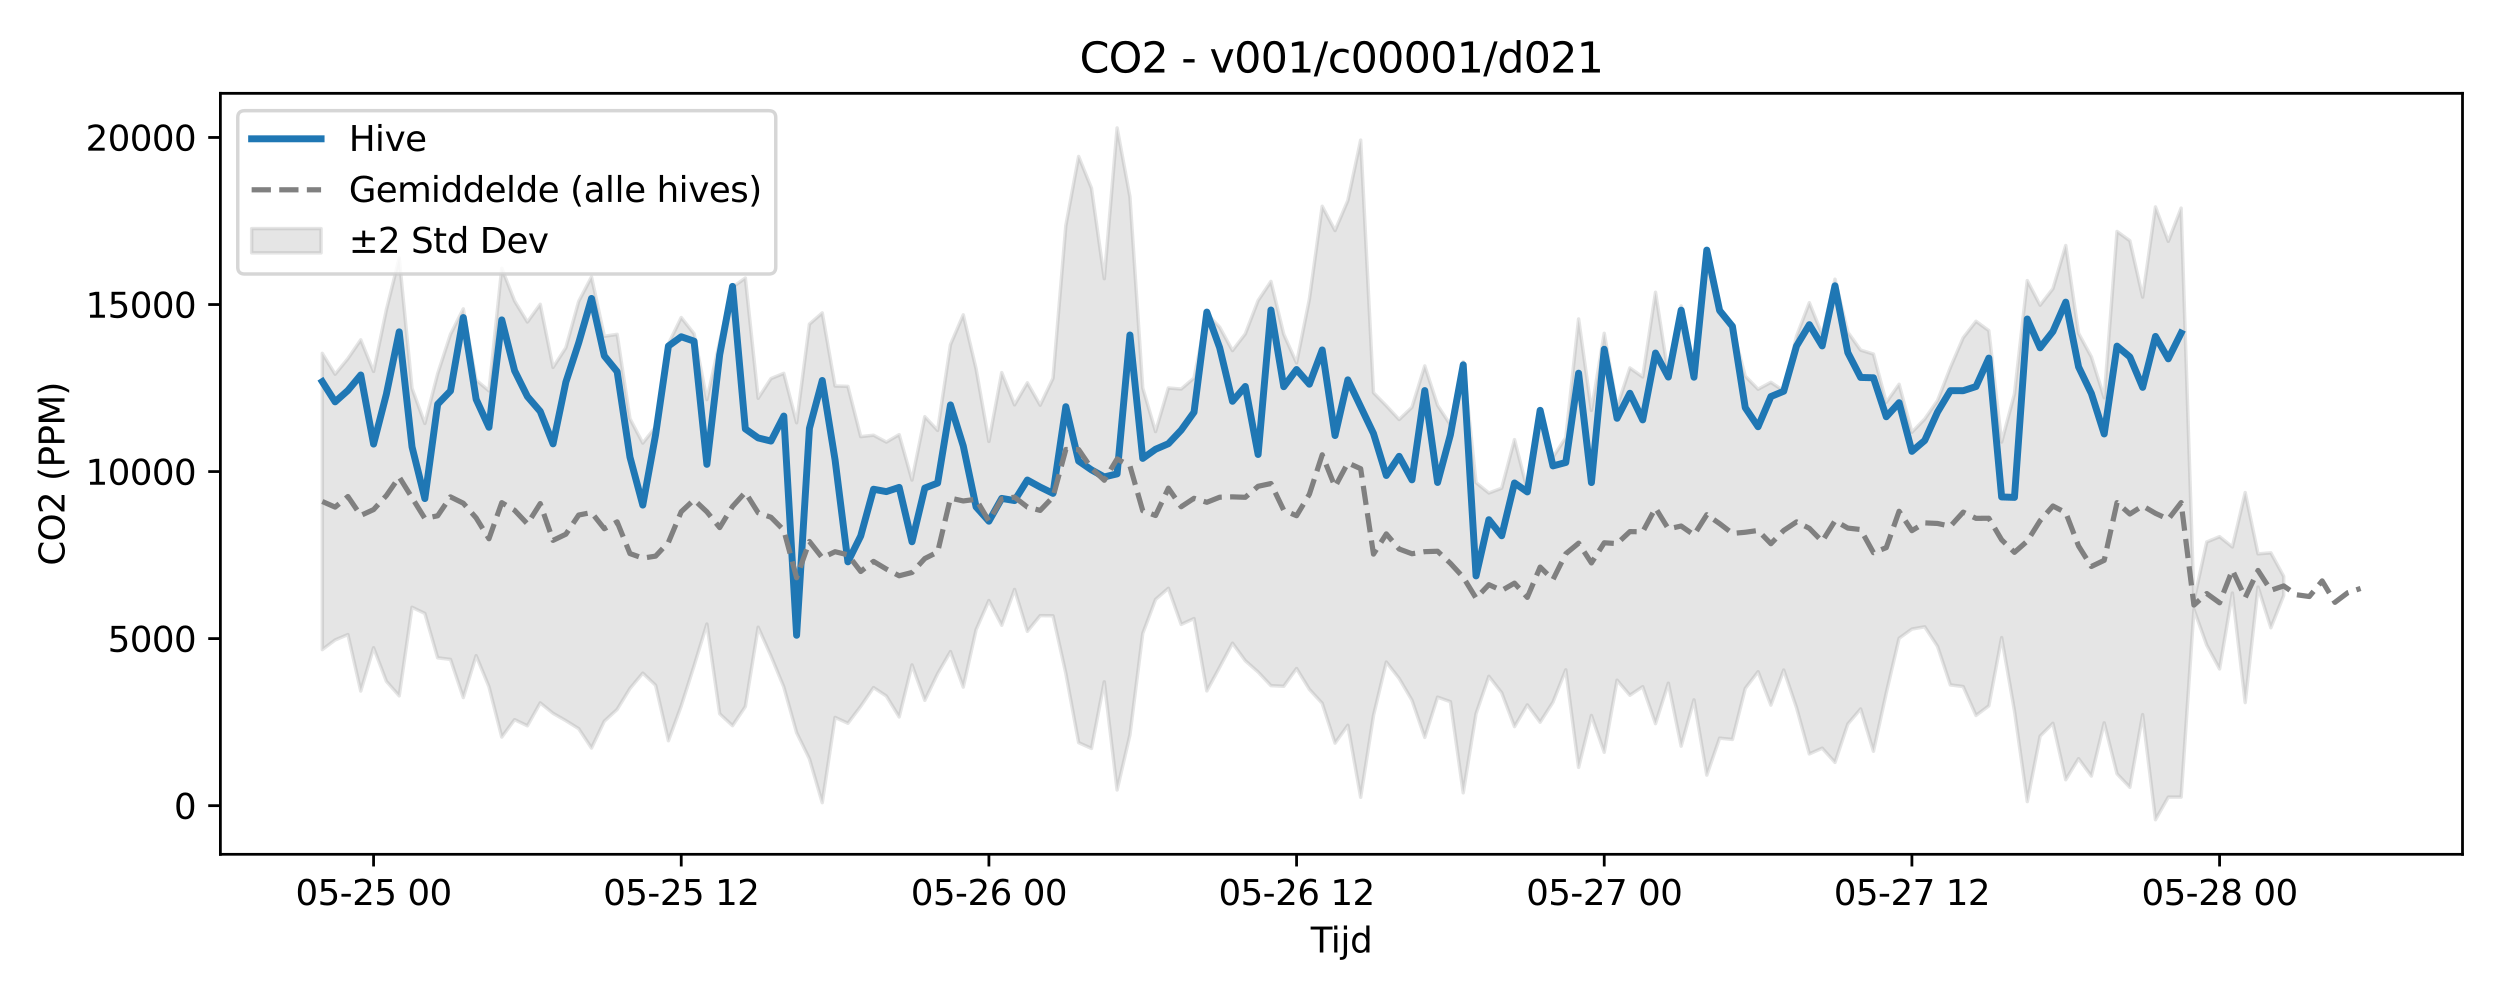 <?xml version="1.0" encoding="utf-8" standalone="no"?>
<!DOCTYPE svg PUBLIC "-//W3C//DTD SVG 1.1//EN"
  "http://www.w3.org/Graphics/SVG/1.1/DTD/svg11.dtd">
<svg xmlns:xlink="http://www.w3.org/1999/xlink" width="720pt" height="288pt" viewBox="0 0 720 288" xmlns="http://www.w3.org/2000/svg" version="1.1">
 <defs>
  <style type="text/css">*{stroke-linejoin: round; stroke-linecap: butt}</style>
 </defs>
 <g id="figure_1">
  <g id="patch_1">
   <path d="M 0 288 
L 720 288 
L 720 0 
L 0 0 
z
" style="fill: #ffffff"/>
  </g>
  <g id="axes_1">
   <g id="patch_2">
    <path d="M 63.47 246.04 
L 709.2 246.04 
L 709.2 26.88 
L 63.47 26.88 
z
" style="fill: #ffffff"/>
   </g>
   <g id="FillBetweenPolyCollection_1">
    <defs>
     <path id="mc0055b05ee" d="M 92.821 -186.238 
L 92.821 -100.913 
L 96.513 -103.686 
L 100.205 -105.247 
L 103.897 -88.973 
L 107.589 -101.454 
L 111.281 -91.777 
L 114.973 -87.595 
L 118.665 -113.105 
L 122.357 -111.334 
L 126.049 -98.546 
L 129.741 -98.088 
L 133.433 -87.1 
L 137.125 -99.165 
L 140.817 -90.243 
L 144.509 -75.726 
L 148.201 -80.737 
L 151.893 -78.967 
L 155.585 -85.563 
L 159.277 -82.565 
L 162.969 -80.444 
L 166.661 -78.143 
L 170.353 -72.56 
L 174.045 -80.305 
L 177.737 -83.687 
L 181.429 -89.712 
L 185.121 -94.133 
L 188.813 -90.643 
L 192.505 -74.665 
L 196.197 -84.706 
L 199.889 -96.245 
L 203.581 -108.276 
L 207.273 -82.429 
L 210.965 -78.997 
L 214.657 -84.507 
L 218.349 -107.357 
L 222.041 -99.098 
L 225.733 -90.151 
L 229.425 -76.984 
L 233.117 -69.448 
L 236.809 -56.828 
L 240.501 -81.386 
L 244.193 -79.698 
L 247.885 -84.568 
L 251.577 -89.981 
L 255.269 -87.54 
L 258.961 -81.516 
L 262.653 -96.512 
L 266.345 -86.305 
L 270.037 -93.974 
L 273.729 -100.346 
L 277.421 -90.116 
L 281.113 -106.638 
L 284.805 -115.052 
L 288.497 -107.921 
L 292.189 -118.235 
L 295.881 -106.179 
L 299.573 -110.694 
L 303.265 -110.65 
L 306.957 -94.082 
L 310.649 -74.113 
L 314.341 -72.449 
L 318.033 -91.639 
L 321.725 -60.486 
L 325.417 -76.348 
L 329.109 -105.557 
L 332.801 -115.361 
L 336.493 -118.567 
L 340.185 -108.167 
L 343.877 -109.856 
L 347.569 -89.02 
L 351.261 -95.832 
L 354.953 -102.767 
L 358.645 -97.711 
L 362.337 -94.448 
L 366.029 -90.535 
L 369.721 -90.35 
L 373.413 -95.47 
L 377.105 -89.463 
L 380.797 -85.45 
L 384.489 -73.975 
L 388.181 -79.124 
L 391.873 -58.379 
L 395.565 -81.931 
L 399.257 -97.327 
L 402.949 -92.61 
L 406.641 -86.339 
L 410.333 -75.623 
L 414.025 -87.219 
L 417.717 -85.91 
L 421.409 -59.667 
L 425.101 -82.457 
L 428.793 -93.224 
L 432.485 -88.487 
L 436.177 -78.723 
L 439.869 -84.99 
L 443.561 -79.993 
L 447.253 -85.775 
L 450.945 -95.094 
L 454.637 -66.987 
L 458.329 -81.943 
L 462.021 -71.342 
L 465.713 -92.103 
L 469.405 -87.763 
L 473.097 -90.235 
L 476.789 -79.588 
L 480.481 -91.243 
L 484.173 -73.103 
L 487.865 -86.444 
L 491.557 -64.769 
L 495.249 -75.412 
L 498.941 -75.042 
L 502.633 -89.723 
L 506.325 -94.547 
L 510.017 -84.928 
L 513.709 -95.038 
L 517.401 -84.187 
L 521.093 -70.872 
L 524.785 -72.517 
L 528.477 -68.424 
L 532.169 -79.482 
L 535.861 -83.826 
L 539.553 -71.632 
L 543.245 -88.424 
L 546.937 -104.168 
L 550.629 -106.831 
L 554.321 -107.48 
L 558.013 -101.846 
L 561.705 -90.743 
L 565.397 -90.277 
L 569.089 -81.946 
L 572.781 -84.723 
L 576.473 -104.368 
L 580.165 -83.298 
L 583.857 -57.134 
L 587.549 -75.99 
L 591.241 -79.687 
L 594.933 -63.434 
L 598.625 -69.504 
L 602.317 -64.493 
L 606.009 -79.806 
L 609.701 -65.141 
L 613.393 -61.252 
L 617.085 -82.186 
L 620.777 -51.922 
L 624.469 -58.428 
L 628.161 -58.435 
L 631.853 -112.46 
L 635.545 -102.194 
L 639.237 -95.344 
L 642.929 -117.205 
L 646.621 -85.657 
L 650.313 -118.921 
L 654.005 -107.21 
L 657.697 -116.492 
L 657.697 -122.017 
L 657.697 -122.017 
L 654.005 -128.782 
L 650.313 -128.491 
L 646.621 -146.145 
L 642.929 -130.477 
L 639.237 -133.444 
L 635.545 -131.921 
L 631.853 -115 
L 628.161 -228.059 
L 624.469 -218.498 
L 620.777 -228.408 
L 617.085 -202.431 
L 613.393 -218.674 
L 609.701 -221.34 
L 606.009 -173.449 
L 602.317 -185.223 
L 598.625 -192.01 
L 594.933 -217.298 
L 591.241 -204.857 
L 587.549 -200.1 
L 583.857 -207.194 
L 580.165 -174.548 
L 576.473 -160.694 
L 572.781 -192.775 
L 569.089 -195.485 
L 565.397 -190.727 
L 561.705 -182.14 
L 558.013 -172.645 
L 554.321 -167.34 
L 550.629 -163.511 
L 546.937 -177.337 
L 543.245 -172.125 
L 539.553 -186.037 
L 535.861 -187.17 
L 532.169 -192.348 
L 528.477 -207.597 
L 524.785 -191.627 
L 521.093 -200.818 
L 517.401 -191.197 
L 513.709 -175.435 
L 510.017 -177.893 
L 506.325 -175.906 
L 502.633 -179.689 
L 498.941 -193.716 
L 495.249 -198.994 
L 491.557 -214.74 
L 487.865 -181.421 
L 484.173 -199.906 
L 480.481 -180.127 
L 476.789 -203.832 
L 473.097 -179.442 
L 469.405 -182.028 
L 465.713 -170.79 
L 462.021 -192.009 
L 458.329 -169.8 
L 454.637 -196.146 
L 450.945 -161.959 
L 447.253 -156.354 
L 443.561 -169.377 
L 439.869 -146.924 
L 436.177 -161.388 
L 432.485 -147.404 
L 428.793 -146.018 
L 425.101 -149.002 
L 421.409 -183.853 
L 417.717 -165.622 
L 414.025 -171.268 
L 410.333 -182.621 
L 406.641 -170.705 
L 402.949 -167.174 
L 399.257 -171.15 
L 395.565 -174.902 
L 391.873 -247.654 
L 388.181 -230.256 
L 384.489 -221.603 
L 380.797 -228.597 
L 377.105 -201.872 
L 373.413 -183.482 
L 369.721 -191.732 
L 366.029 -206.948 
L 362.337 -201.452 
L 358.645 -191.846 
L 354.953 -187.039 
L 351.261 -193.773 
L 347.569 -197.651 
L 343.877 -179.127 
L 340.185 -175.961 
L 336.493 -176.264 
L 332.801 -163.715 
L 329.109 -176.271 
L 325.417 -231.334 
L 321.725 -251.158 
L 318.033 -207.739 
L 314.341 -233.805 
L 310.649 -242.942 
L 306.957 -223.005 
L 303.265 -179.059 
L 299.573 -171.307 
L 295.881 -177.759 
L 292.189 -171.403 
L 288.497 -180.703 
L 284.805 -160.848 
L 281.113 -181.771 
L 277.421 -197.331 
L 273.729 -188.738 
L 270.037 -164.044 
L 266.345 -167.995 
L 262.653 -149.737 
L 258.961 -162.83 
L 255.269 -160.68 
L 251.577 -162.656 
L 247.885 -162.252 
L 244.193 -176.728 
L 240.501 -176.83 
L 236.809 -197.885 
L 233.117 -194.655 
L 229.425 -166.243 
L 225.733 -180.479 
L 222.041 -178.969 
L 218.349 -173.287 
L 214.657 -207.931 
L 210.965 -205.282 
L 207.273 -189.679 
L 203.581 -172.915 
L 199.889 -191.889 
L 196.197 -196.555 
L 192.505 -188.941 
L 188.813 -165.029 
L 185.121 -160.393 
L 181.429 -167.426 
L 177.737 -191.709 
L 174.045 -191.158 
L 170.353 -208.238 
L 166.661 -201.194 
L 162.969 -187.856 
L 159.277 -182.187 
L 155.585 -200.367 
L 151.893 -195.263 
L 148.201 -201.338 
L 144.509 -210.744 
L 140.817 -175.436 
L 137.125 -178.54 
L 133.433 -199.044 
L 129.741 -191.71 
L 126.049 -180.369 
L 122.357 -166.036 
L 118.665 -176.16 
L 114.973 -213.655 
L 111.281 -198.791 
L 107.589 -181.023 
L 103.897 -190.127 
L 100.205 -184.74 
L 96.513 -180.225 
L 92.821 -186.238 
z
" style="stroke: #808080; stroke-opacity: 0.2"/>
    </defs>
    <g clip-path="url(#pb526d11fea)">
     <use xlink:href="#mc0055b05ee" x="0" y="288" style="fill: #808080; fill-opacity: 0.2; stroke: #808080; stroke-opacity: 0.2"/>
    </g>
   </g>
   <g id="matplotlib.axis_1">
    <g id="xtick_1">
     <g id="line2d_1">
      <defs>
       <path id="mb1c8c840a4" d="M 0 0 
L 0 3.5 
" style="stroke: #000000; stroke-width: 0.8"/>
      </defs>
      <g>
       <use xlink:href="#mb1c8c840a4" x="107.589" y="246.04" style="stroke: #000000; stroke-width: 0.8"/>
      </g>
     </g>
     <g id="text_1">
      <!-- 05-25 00 -->
      <g transform="translate(85.109 260.638) scale(0.1 -0.1)">
       <defs>
        <path id="DejaVuSans-30" d="M 2034 4250 
Q 1547 4250 1301 3770 
Q 1056 3291 1056 2328 
Q 1056 1369 1301 889 
Q 1547 409 2034 409 
Q 2525 409 2770 889 
Q 3016 1369 3016 2328 
Q 3016 3291 2770 3770 
Q 2525 4250 2034 4250 
z
M 2034 4750 
Q 2819 4750 3233 4129 
Q 3647 3509 3647 2328 
Q 3647 1150 3233 529 
Q 2819 -91 2034 -91 
Q 1250 -91 836 529 
Q 422 1150 422 2328 
Q 422 3509 836 4129 
Q 1250 4750 2034 4750 
z
" transform="scale(0.016)"/>
        <path id="DejaVuSans-35" d="M 691 4666 
L 3169 4666 
L 3169 4134 
L 1269 4134 
L 1269 2991 
Q 1406 3038 1543 3061 
Q 1681 3084 1819 3084 
Q 2600 3084 3056 2656 
Q 3513 2228 3513 1497 
Q 3513 744 3044 326 
Q 2575 -91 1722 -91 
Q 1428 -91 1123 -41 
Q 819 9 494 109 
L 494 744 
Q 775 591 1075 516 
Q 1375 441 1709 441 
Q 2250 441 2565 725 
Q 2881 1009 2881 1497 
Q 2881 1984 2565 2268 
Q 2250 2553 1709 2553 
Q 1456 2553 1204 2497 
Q 953 2441 691 2322 
L 691 4666 
z
" transform="scale(0.016)"/>
        <path id="DejaVuSans-2d" d="M 313 2009 
L 1997 2009 
L 1997 1497 
L 313 1497 
L 313 2009 
z
" transform="scale(0.016)"/>
        <path id="DejaVuSans-32" d="M 1228 531 
L 3431 531 
L 3431 0 
L 469 0 
L 469 531 
Q 828 903 1448 1529 
Q 2069 2156 2228 2338 
Q 2531 2678 2651 2914 
Q 2772 3150 2772 3378 
Q 2772 3750 2511 3984 
Q 2250 4219 1831 4219 
Q 1534 4219 1204 4116 
Q 875 4013 500 3803 
L 500 4441 
Q 881 4594 1212 4672 
Q 1544 4750 1819 4750 
Q 2544 4750 2975 4387 
Q 3406 4025 3406 3419 
Q 3406 3131 3298 2873 
Q 3191 2616 2906 2266 
Q 2828 2175 2409 1742 
Q 1991 1309 1228 531 
z
" transform="scale(0.016)"/>
        <path id="DejaVuSans-20" transform="scale(0.016)"/>
       </defs>
       <use xlink:href="#DejaVuSans-30"/>
       <use xlink:href="#DejaVuSans-35" transform="translate(63.623 0)"/>
       <use xlink:href="#DejaVuSans-2d" transform="translate(127.246 0)"/>
       <use xlink:href="#DejaVuSans-32" transform="translate(163.33 0)"/>
       <use xlink:href="#DejaVuSans-35" transform="translate(226.953 0)"/>
       <use xlink:href="#DejaVuSans-20" transform="translate(290.576 0)"/>
       <use xlink:href="#DejaVuSans-30" transform="translate(322.363 0)"/>
       <use xlink:href="#DejaVuSans-30" transform="translate(385.986 0)"/>
      </g>
     </g>
    </g>
    <g id="xtick_2">
     <g id="line2d_2">
      <g>
       <use xlink:href="#mb1c8c840a4" x="196.197" y="246.04" style="stroke: #000000; stroke-width: 0.8"/>
      </g>
     </g>
     <g id="text_2">
      <!-- 05-25 12 -->
      <g transform="translate(173.717 260.638) scale(0.1 -0.1)">
       <defs>
        <path id="DejaVuSans-31" d="M 794 531 
L 1825 531 
L 1825 4091 
L 703 3866 
L 703 4441 
L 1819 4666 
L 2450 4666 
L 2450 531 
L 3481 531 
L 3481 0 
L 794 0 
L 794 531 
z
" transform="scale(0.016)"/>
       </defs>
       <use xlink:href="#DejaVuSans-30"/>
       <use xlink:href="#DejaVuSans-35" transform="translate(63.623 0)"/>
       <use xlink:href="#DejaVuSans-2d" transform="translate(127.246 0)"/>
       <use xlink:href="#DejaVuSans-32" transform="translate(163.33 0)"/>
       <use xlink:href="#DejaVuSans-35" transform="translate(226.953 0)"/>
       <use xlink:href="#DejaVuSans-20" transform="translate(290.576 0)"/>
       <use xlink:href="#DejaVuSans-31" transform="translate(322.363 0)"/>
       <use xlink:href="#DejaVuSans-32" transform="translate(385.986 0)"/>
      </g>
     </g>
    </g>
    <g id="xtick_3">
     <g id="line2d_3">
      <g>
       <use xlink:href="#mb1c8c840a4" x="284.805" y="246.04" style="stroke: #000000; stroke-width: 0.8"/>
      </g>
     </g>
     <g id="text_3">
      <!-- 05-26 00 -->
      <g transform="translate(262.325 260.638) scale(0.1 -0.1)">
       <defs>
        <path id="DejaVuSans-36" d="M 2113 2584 
Q 1688 2584 1439 2293 
Q 1191 2003 1191 1497 
Q 1191 994 1439 701 
Q 1688 409 2113 409 
Q 2538 409 2786 701 
Q 3034 994 3034 1497 
Q 3034 2003 2786 2293 
Q 2538 2584 2113 2584 
z
M 3366 4563 
L 3366 3988 
Q 3128 4100 2886 4159 
Q 2644 4219 2406 4219 
Q 1781 4219 1451 3797 
Q 1122 3375 1075 2522 
Q 1259 2794 1537 2939 
Q 1816 3084 2150 3084 
Q 2853 3084 3261 2657 
Q 3669 2231 3669 1497 
Q 3669 778 3244 343 
Q 2819 -91 2113 -91 
Q 1303 -91 875 529 
Q 447 1150 447 2328 
Q 447 3434 972 4092 
Q 1497 4750 2381 4750 
Q 2619 4750 2861 4703 
Q 3103 4656 3366 4563 
z
" transform="scale(0.016)"/>
       </defs>
       <use xlink:href="#DejaVuSans-30"/>
       <use xlink:href="#DejaVuSans-35" transform="translate(63.623 0)"/>
       <use xlink:href="#DejaVuSans-2d" transform="translate(127.246 0)"/>
       <use xlink:href="#DejaVuSans-32" transform="translate(163.33 0)"/>
       <use xlink:href="#DejaVuSans-36" transform="translate(226.953 0)"/>
       <use xlink:href="#DejaVuSans-20" transform="translate(290.576 0)"/>
       <use xlink:href="#DejaVuSans-30" transform="translate(322.363 0)"/>
       <use xlink:href="#DejaVuSans-30" transform="translate(385.986 0)"/>
      </g>
     </g>
    </g>
    <g id="xtick_4">
     <g id="line2d_4">
      <g>
       <use xlink:href="#mb1c8c840a4" x="373.413" y="246.04" style="stroke: #000000; stroke-width: 0.8"/>
      </g>
     </g>
     <g id="text_4">
      <!-- 05-26 12 -->
      <g transform="translate(350.933 260.638) scale(0.1 -0.1)">
       <use xlink:href="#DejaVuSans-30"/>
       <use xlink:href="#DejaVuSans-35" transform="translate(63.623 0)"/>
       <use xlink:href="#DejaVuSans-2d" transform="translate(127.246 0)"/>
       <use xlink:href="#DejaVuSans-32" transform="translate(163.33 0)"/>
       <use xlink:href="#DejaVuSans-36" transform="translate(226.953 0)"/>
       <use xlink:href="#DejaVuSans-20" transform="translate(290.576 0)"/>
       <use xlink:href="#DejaVuSans-31" transform="translate(322.363 0)"/>
       <use xlink:href="#DejaVuSans-32" transform="translate(385.986 0)"/>
      </g>
     </g>
    </g>
    <g id="xtick_5">
     <g id="line2d_5">
      <g>
       <use xlink:href="#mb1c8c840a4" x="462.021" y="246.04" style="stroke: #000000; stroke-width: 0.8"/>
      </g>
     </g>
     <g id="text_5">
      <!-- 05-27 00 -->
      <g transform="translate(439.54 260.638) scale(0.1 -0.1)">
       <defs>
        <path id="DejaVuSans-37" d="M 525 4666 
L 3525 4666 
L 3525 4397 
L 1831 0 
L 1172 0 
L 2766 4134 
L 525 4134 
L 525 4666 
z
" transform="scale(0.016)"/>
       </defs>
       <use xlink:href="#DejaVuSans-30"/>
       <use xlink:href="#DejaVuSans-35" transform="translate(63.623 0)"/>
       <use xlink:href="#DejaVuSans-2d" transform="translate(127.246 0)"/>
       <use xlink:href="#DejaVuSans-32" transform="translate(163.33 0)"/>
       <use xlink:href="#DejaVuSans-37" transform="translate(226.953 0)"/>
       <use xlink:href="#DejaVuSans-20" transform="translate(290.576 0)"/>
       <use xlink:href="#DejaVuSans-30" transform="translate(322.363 0)"/>
       <use xlink:href="#DejaVuSans-30" transform="translate(385.986 0)"/>
      </g>
     </g>
    </g>
    <g id="xtick_6">
     <g id="line2d_6">
      <g>
       <use xlink:href="#mb1c8c840a4" x="550.629" y="246.04" style="stroke: #000000; stroke-width: 0.8"/>
      </g>
     </g>
     <g id="text_6">
      <!-- 05-27 12 -->
      <g transform="translate(528.148 260.638) scale(0.1 -0.1)">
       <use xlink:href="#DejaVuSans-30"/>
       <use xlink:href="#DejaVuSans-35" transform="translate(63.623 0)"/>
       <use xlink:href="#DejaVuSans-2d" transform="translate(127.246 0)"/>
       <use xlink:href="#DejaVuSans-32" transform="translate(163.33 0)"/>
       <use xlink:href="#DejaVuSans-37" transform="translate(226.953 0)"/>
       <use xlink:href="#DejaVuSans-20" transform="translate(290.576 0)"/>
       <use xlink:href="#DejaVuSans-31" transform="translate(322.363 0)"/>
       <use xlink:href="#DejaVuSans-32" transform="translate(385.986 0)"/>
      </g>
     </g>
    </g>
    <g id="xtick_7">
     <g id="line2d_7">
      <g>
       <use xlink:href="#mb1c8c840a4" x="639.237" y="246.04" style="stroke: #000000; stroke-width: 0.8"/>
      </g>
     </g>
     <g id="text_7">
      <!-- 05-28 00 -->
      <g transform="translate(616.756 260.638) scale(0.1 -0.1)">
       <defs>
        <path id="DejaVuSans-38" d="M 2034 2216 
Q 1584 2216 1326 1975 
Q 1069 1734 1069 1313 
Q 1069 891 1326 650 
Q 1584 409 2034 409 
Q 2484 409 2743 651 
Q 3003 894 3003 1313 
Q 3003 1734 2745 1975 
Q 2488 2216 2034 2216 
z
M 1403 2484 
Q 997 2584 770 2862 
Q 544 3141 544 3541 
Q 544 4100 942 4425 
Q 1341 4750 2034 4750 
Q 2731 4750 3128 4425 
Q 3525 4100 3525 3541 
Q 3525 3141 3298 2862 
Q 3072 2584 2669 2484 
Q 3125 2378 3379 2068 
Q 3634 1759 3634 1313 
Q 3634 634 3220 271 
Q 2806 -91 2034 -91 
Q 1263 -91 848 271 
Q 434 634 434 1313 
Q 434 1759 690 2068 
Q 947 2378 1403 2484 
z
M 1172 3481 
Q 1172 3119 1398 2916 
Q 1625 2713 2034 2713 
Q 2441 2713 2670 2916 
Q 2900 3119 2900 3481 
Q 2900 3844 2670 4047 
Q 2441 4250 2034 4250 
Q 1625 4250 1398 4047 
Q 1172 3844 1172 3481 
z
" transform="scale(0.016)"/>
       </defs>
       <use xlink:href="#DejaVuSans-30"/>
       <use xlink:href="#DejaVuSans-35" transform="translate(63.623 0)"/>
       <use xlink:href="#DejaVuSans-2d" transform="translate(127.246 0)"/>
       <use xlink:href="#DejaVuSans-32" transform="translate(163.33 0)"/>
       <use xlink:href="#DejaVuSans-38" transform="translate(226.953 0)"/>
       <use xlink:href="#DejaVuSans-20" transform="translate(290.576 0)"/>
       <use xlink:href="#DejaVuSans-30" transform="translate(322.363 0)"/>
       <use xlink:href="#DejaVuSans-30" transform="translate(385.986 0)"/>
      </g>
     </g>
    </g>
    <g id="text_8">
     <!-- Tijd -->
     <g transform="translate(377.485 274.317) scale(0.1 -0.1)">
      <defs>
       <path id="DejaVuSans-54" d="M -19 4666 
L 3928 4666 
L 3928 4134 
L 2272 4134 
L 2272 0 
L 1638 0 
L 1638 4134 
L -19 4134 
L -19 4666 
z
" transform="scale(0.016)"/>
       <path id="DejaVuSans-69" d="M 603 3500 
L 1178 3500 
L 1178 0 
L 603 0 
L 603 3500 
z
M 603 4863 
L 1178 4863 
L 1178 4134 
L 603 4134 
L 603 4863 
z
" transform="scale(0.016)"/>
       <path id="DejaVuSans-6a" d="M 603 3500 
L 1178 3500 
L 1178 -63 
Q 1178 -731 923 -1031 
Q 669 -1331 103 -1331 
L -116 -1331 
L -116 -844 
L 38 -844 
Q 366 -844 484 -692 
Q 603 -541 603 -63 
L 603 3500 
z
M 603 4863 
L 1178 4863 
L 1178 4134 
L 603 4134 
L 603 4863 
z
" transform="scale(0.016)"/>
       <path id="DejaVuSans-64" d="M 2906 2969 
L 2906 4863 
L 3481 4863 
L 3481 0 
L 2906 0 
L 2906 525 
Q 2725 213 2448 61 
Q 2172 -91 1784 -91 
Q 1150 -91 751 415 
Q 353 922 353 1747 
Q 353 2572 751 3078 
Q 1150 3584 1784 3584 
Q 2172 3584 2448 3432 
Q 2725 3281 2906 2969 
z
M 947 1747 
Q 947 1113 1208 752 
Q 1469 391 1925 391 
Q 2381 391 2643 752 
Q 2906 1113 2906 1747 
Q 2906 2381 2643 2742 
Q 2381 3103 1925 3103 
Q 1469 3103 1208 2742 
Q 947 2381 947 1747 
z
" transform="scale(0.016)"/>
      </defs>
      <use xlink:href="#DejaVuSans-54"/>
      <use xlink:href="#DejaVuSans-69" transform="translate(57.959 0)"/>
      <use xlink:href="#DejaVuSans-6a" transform="translate(85.742 0)"/>
      <use xlink:href="#DejaVuSans-64" transform="translate(113.525 0)"/>
     </g>
    </g>
   </g>
   <g id="matplotlib.axis_2">
    <g id="ytick_1">
     <g id="line2d_8">
      <defs>
       <path id="m29ce2cb858" d="M 0 0 
L -3.5 0 
" style="stroke: #000000; stroke-width: 0.8"/>
      </defs>
      <g>
       <use xlink:href="#m29ce2cb858" x="63.47" y="232.026" style="stroke: #000000; stroke-width: 0.8"/>
      </g>
     </g>
     <g id="text_9">
      <!-- 0 -->
      <g transform="translate(50.108 235.825) scale(0.1 -0.1)">
       <use xlink:href="#DejaVuSans-30"/>
      </g>
     </g>
    </g>
    <g id="ytick_2">
     <g id="line2d_9">
      <g>
       <use xlink:href="#m29ce2cb858" x="63.47" y="183.917" style="stroke: #000000; stroke-width: 0.8"/>
      </g>
     </g>
     <g id="text_10">
      <!-- 5000 -->
      <g transform="translate(31.02 187.717) scale(0.1 -0.1)">
       <use xlink:href="#DejaVuSans-35"/>
       <use xlink:href="#DejaVuSans-30" transform="translate(63.623 0)"/>
       <use xlink:href="#DejaVuSans-30" transform="translate(127.246 0)"/>
       <use xlink:href="#DejaVuSans-30" transform="translate(190.869 0)"/>
      </g>
     </g>
    </g>
    <g id="ytick_3">
     <g id="line2d_10">
      <g>
       <use xlink:href="#m29ce2cb858" x="63.47" y="135.809" style="stroke: #000000; stroke-width: 0.8"/>
      </g>
     </g>
     <g id="text_11">
      <!-- 10000 -->
      <g transform="translate(24.657 139.608) scale(0.1 -0.1)">
       <use xlink:href="#DejaVuSans-31"/>
       <use xlink:href="#DejaVuSans-30" transform="translate(63.623 0)"/>
       <use xlink:href="#DejaVuSans-30" transform="translate(127.246 0)"/>
       <use xlink:href="#DejaVuSans-30" transform="translate(190.869 0)"/>
       <use xlink:href="#DejaVuSans-30" transform="translate(254.492 0)"/>
      </g>
     </g>
    </g>
    <g id="ytick_4">
     <g id="line2d_11">
      <g>
       <use xlink:href="#m29ce2cb858" x="63.47" y="87.7" style="stroke: #000000; stroke-width: 0.8"/>
      </g>
     </g>
     <g id="text_12">
      <!-- 15000 -->
      <g transform="translate(24.657 91.5) scale(0.1 -0.1)">
       <use xlink:href="#DejaVuSans-31"/>
       <use xlink:href="#DejaVuSans-35" transform="translate(63.623 0)"/>
       <use xlink:href="#DejaVuSans-30" transform="translate(127.246 0)"/>
       <use xlink:href="#DejaVuSans-30" transform="translate(190.869 0)"/>
       <use xlink:href="#DejaVuSans-30" transform="translate(254.492 0)"/>
      </g>
     </g>
    </g>
    <g id="ytick_5">
     <g id="line2d_12">
      <g>
       <use xlink:href="#m29ce2cb858" x="63.47" y="39.592" style="stroke: #000000; stroke-width: 0.8"/>
      </g>
     </g>
     <g id="text_13">
      <!-- 20000 -->
      <g transform="translate(24.657 43.391) scale(0.1 -0.1)">
       <use xlink:href="#DejaVuSans-32"/>
       <use xlink:href="#DejaVuSans-30" transform="translate(63.623 0)"/>
       <use xlink:href="#DejaVuSans-30" transform="translate(127.246 0)"/>
       <use xlink:href="#DejaVuSans-30" transform="translate(190.869 0)"/>
       <use xlink:href="#DejaVuSans-30" transform="translate(254.492 0)"/>
      </g>
     </g>
    </g>
    <g id="text_14">
     <!-- CO2 (PPM) -->
     <g transform="translate(18.578 162.903) rotate(-90) scale(0.1 -0.1)">
      <defs>
       <path id="DejaVuSans-43" d="M 4122 4306 
L 4122 3641 
Q 3803 3938 3442 4084 
Q 3081 4231 2675 4231 
Q 1875 4231 1450 3742 
Q 1025 3253 1025 2328 
Q 1025 1406 1450 917 
Q 1875 428 2675 428 
Q 3081 428 3442 575 
Q 3803 722 4122 1019 
L 4122 359 
Q 3791 134 3420 21 
Q 3050 -91 2638 -91 
Q 1578 -91 968 557 
Q 359 1206 359 2328 
Q 359 3453 968 4101 
Q 1578 4750 2638 4750 
Q 3056 4750 3426 4639 
Q 3797 4528 4122 4306 
z
" transform="scale(0.016)"/>
       <path id="DejaVuSans-4f" d="M 2522 4238 
Q 1834 4238 1429 3725 
Q 1025 3213 1025 2328 
Q 1025 1447 1429 934 
Q 1834 422 2522 422 
Q 3209 422 3611 934 
Q 4013 1447 4013 2328 
Q 4013 3213 3611 3725 
Q 3209 4238 2522 4238 
z
M 2522 4750 
Q 3503 4750 4090 4092 
Q 4678 3434 4678 2328 
Q 4678 1225 4090 567 
Q 3503 -91 2522 -91 
Q 1538 -91 948 565 
Q 359 1222 359 2328 
Q 359 3434 948 4092 
Q 1538 4750 2522 4750 
z
" transform="scale(0.016)"/>
       <path id="DejaVuSans-28" d="M 1984 4856 
Q 1566 4138 1362 3434 
Q 1159 2731 1159 2009 
Q 1159 1288 1364 580 
Q 1569 -128 1984 -844 
L 1484 -844 
Q 1016 -109 783 600 
Q 550 1309 550 2009 
Q 550 2706 781 3412 
Q 1013 4119 1484 4856 
L 1984 4856 
z
" transform="scale(0.016)"/>
       <path id="DejaVuSans-50" d="M 1259 4147 
L 1259 2394 
L 2053 2394 
Q 2494 2394 2734 2622 
Q 2975 2850 2975 3272 
Q 2975 3691 2734 3919 
Q 2494 4147 2053 4147 
L 1259 4147 
z
M 628 4666 
L 2053 4666 
Q 2838 4666 3239 4311 
Q 3641 3956 3641 3272 
Q 3641 2581 3239 2228 
Q 2838 1875 2053 1875 
L 1259 1875 
L 1259 0 
L 628 0 
L 628 4666 
z
" transform="scale(0.016)"/>
       <path id="DejaVuSans-4d" d="M 628 4666 
L 1569 4666 
L 2759 1491 
L 3956 4666 
L 4897 4666 
L 4897 0 
L 4281 0 
L 4281 4097 
L 3078 897 
L 2444 897 
L 1241 4097 
L 1241 0 
L 628 0 
L 628 4666 
z
" transform="scale(0.016)"/>
       <path id="DejaVuSans-29" d="M 513 4856 
L 1013 4856 
Q 1481 4119 1714 3412 
Q 1947 2706 1947 2009 
Q 1947 1309 1714 600 
Q 1481 -109 1013 -844 
L 513 -844 
Q 928 -128 1133 580 
Q 1338 1288 1338 2009 
Q 1338 2731 1133 3434 
Q 928 4138 513 4856 
z
" transform="scale(0.016)"/>
      </defs>
      <use xlink:href="#DejaVuSans-43"/>
      <use xlink:href="#DejaVuSans-4f" transform="translate(69.824 0)"/>
      <use xlink:href="#DejaVuSans-32" transform="translate(148.535 0)"/>
      <use xlink:href="#DejaVuSans-20" transform="translate(212.158 0)"/>
      <use xlink:href="#DejaVuSans-28" transform="translate(243.945 0)"/>
      <use xlink:href="#DejaVuSans-50" transform="translate(282.959 0)"/>
      <use xlink:href="#DejaVuSans-50" transform="translate(343.262 0)"/>
      <use xlink:href="#DejaVuSans-4d" transform="translate(403.564 0)"/>
      <use xlink:href="#DejaVuSans-29" transform="translate(489.844 0)"/>
     </g>
    </g>
   </g>
   <g id="line2d_13">
    <path d="M 92.821 109.917 
L 96.513 115.728 
L 100.205 112.441 
L 103.897 107.999 
L 107.589 127.893 
L 111.281 113.493 
L 114.973 95.574 
L 118.665 128.702 
L 122.357 143.59 
L 126.049 116.408 
L 129.741 112.582 
L 133.433 91.456 
L 137.125 114.984 
L 140.817 123.05 
L 144.509 92.133 
L 148.201 106.755 
L 151.893 114.192 
L 155.585 118.48 
L 159.277 127.828 
L 162.969 110.042 
L 166.661 98.741 
L 170.353 85.954 
L 174.045 102.508 
L 177.737 107.03 
L 181.429 131.639 
L 185.121 145.464 
L 188.813 125.187 
L 192.505 99.66 
L 196.197 96.985 
L 199.889 98.255 
L 203.581 133.727 
L 207.273 102.159 
L 210.965 82.485 
L 214.657 123.522 
L 218.349 126.123 
L 222.041 127.031 
L 225.733 119.827 
L 229.425 182.955 
L 233.117 123.373 
L 236.809 109.58 
L 240.501 132.461 
L 244.193 161.807 
L 247.885 154.369 
L 251.577 140.899 
L 255.269 141.585 
L 258.961 140.363 
L 262.653 156.027 
L 266.345 140.559 
L 270.037 139.128 
L 273.729 116.617 
L 277.421 128.451 
L 281.113 145.989 
L 284.805 150.104 
L 288.497 143.542 
L 292.189 144.164 
L 295.881 138.25 
L 299.573 140.28 
L 303.265 142.092 
L 306.957 117.13 
L 310.649 132.781 
L 314.341 135.325 
L 318.033 137.358 
L 321.725 136.478 
L 325.417 96.485 
L 329.109 132.018 
L 332.801 129.385 
L 336.493 127.789 
L 340.185 123.862 
L 343.877 118.714 
L 347.569 89.88 
L 351.261 100.141 
L 354.953 115.571 
L 358.645 111.307 
L 362.337 130.892 
L 366.029 89.291 
L 369.721 111.37 
L 373.413 106.424 
L 377.105 110.651 
L 380.797 100.786 
L 384.489 125.433 
L 388.181 109.397 
L 395.565 124.859 
L 399.257 136.941 
L 402.949 131.425 
L 406.641 138.192 
L 410.333 112.486 
L 414.025 138.949 
L 417.717 125.222 
L 421.409 105.068 
L 425.101 165.857 
L 428.793 149.68 
L 432.485 154.302 
L 436.177 139.096 
L 439.869 141.672 
L 443.561 118.175 
L 447.253 134.183 
L 450.945 133.198 
L 454.637 107.479 
L 458.329 138.981 
L 462.021 100.584 
L 465.713 120.469 
L 469.405 113.259 
L 473.097 120.927 
L 476.789 101.677 
L 480.481 108.594 
L 484.173 89.33 
L 487.865 108.634 
L 491.557 72.033 
L 495.249 89.435 
L 498.941 93.983 
L 502.633 117.403 
L 506.325 122.9 
L 510.017 114.208 
L 513.709 112.673 
L 517.401 99.644 
L 521.093 93.505 
L 524.785 99.622 
L 528.477 82.309 
L 532.169 101.556 
L 535.861 108.705 
L 539.553 108.798 
L 543.245 120.029 
L 546.937 115.972 
L 550.629 129.991 
L 554.321 126.856 
L 558.013 118.657 
L 561.705 112.515 
L 565.397 112.521 
L 569.089 111.325 
L 572.781 103.134 
L 576.473 143.121 
L 580.165 143.246 
L 583.857 91.876 
L 587.549 100.167 
L 591.241 95.462 
L 594.933 87.017 
L 598.625 105.658 
L 602.317 113.326 
L 606.009 124.975 
L 609.701 99.686 
L 613.393 102.784 
L 617.085 111.559 
L 620.777 96.892 
L 624.469 103.345 
L 628.161 95.927 
L 628.161 95.927 
" clip-path="url(#pb526d11fea)" style="fill: none; stroke: #1f77b4; stroke-width: 2; stroke-linecap: square"/>
   </g>
   <g id="line2d_14">
    <path d="M 92.821 144.424 
L 96.513 146.045 
L 100.205 143.006 
L 103.897 148.45 
L 107.589 146.762 
L 111.281 142.716 
L 114.973 137.375 
L 122.357 149.315 
L 126.049 148.543 
L 129.741 143.101 
L 133.433 144.928 
L 137.125 149.147 
L 140.817 155.161 
L 144.509 144.765 
L 148.201 146.963 
L 151.893 150.885 
L 155.585 145.035 
L 159.277 155.624 
L 162.969 153.85 
L 166.661 148.332 
L 170.353 147.601 
L 174.045 152.269 
L 177.737 150.302 
L 181.429 159.431 
L 185.121 160.737 
L 188.813 160.164 
L 192.505 156.197 
L 196.197 147.369 
L 199.889 143.933 
L 203.581 147.405 
L 207.273 151.946 
L 210.965 145.861 
L 214.657 141.781 
L 218.349 147.678 
L 222.041 148.966 
L 225.733 152.685 
L 229.425 166.387 
L 233.117 155.948 
L 236.809 160.644 
L 240.501 158.892 
L 244.193 159.787 
L 247.885 164.59 
L 251.577 161.682 
L 255.269 163.89 
L 258.961 165.827 
L 262.653 164.875 
L 266.345 160.85 
L 270.037 158.991 
L 273.729 143.458 
L 277.421 144.276 
L 281.113 143.796 
L 284.805 150.05 
L 288.497 143.688 
L 292.189 143.181 
L 295.881 146.031 
L 299.573 147 
L 303.265 143.145 
L 306.957 129.456 
L 310.649 129.472 
L 314.341 134.873 
L 318.033 138.311 
L 321.725 132.178 
L 325.417 134.159 
L 329.109 147.086 
L 332.801 148.462 
L 336.493 140.584 
L 340.185 145.936 
L 343.877 143.509 
L 347.569 144.665 
L 351.261 143.198 
L 354.953 143.097 
L 358.645 143.222 
L 362.337 140.05 
L 366.029 139.259 
L 369.721 146.959 
L 373.413 148.524 
L 377.105 142.332 
L 380.797 130.977 
L 384.489 140.211 
L 388.181 133.31 
L 391.873 134.984 
L 395.565 159.584 
L 399.257 153.762 
L 402.949 158.108 
L 406.641 159.478 
L 410.333 158.878 
L 414.025 158.757 
L 417.717 162.234 
L 421.409 166.24 
L 425.101 172.27 
L 428.793 168.379 
L 432.485 170.055 
L 436.177 167.944 
L 439.869 172.043 
L 443.561 163.315 
L 447.253 166.936 
L 450.945 159.473 
L 454.637 156.434 
L 458.329 162.128 
L 462.021 156.324 
L 465.713 156.553 
L 469.405 153.104 
L 473.097 153.161 
L 476.789 146.29 
L 480.481 152.315 
L 484.173 151.495 
L 487.865 154.068 
L 491.557 148.245 
L 495.249 150.797 
L 498.941 153.621 
L 502.633 153.294 
L 506.325 152.774 
L 510.017 156.59 
L 513.709 152.764 
L 517.401 150.308 
L 521.093 152.155 
L 524.785 155.928 
L 528.477 149.99 
L 532.169 152.085 
L 535.861 152.502 
L 539.553 159.166 
L 543.245 157.726 
L 546.937 147.247 
L 550.629 152.829 
L 554.321 150.59 
L 558.013 150.754 
L 561.705 151.559 
L 565.397 147.498 
L 569.089 149.285 
L 572.781 149.251 
L 576.473 155.469 
L 580.165 159.077 
L 583.857 155.836 
L 587.549 149.955 
L 591.241 145.728 
L 594.933 147.634 
L 598.625 157.243 
L 602.317 163.142 
L 606.009 161.372 
L 609.701 144.759 
L 613.393 148.037 
L 617.085 145.691 
L 620.777 147.835 
L 624.469 149.537 
L 628.161 144.753 
L 631.853 174.27 
L 635.545 170.943 
L 639.237 173.606 
L 642.929 164.159 
L 646.621 172.099 
L 650.313 164.294 
L 654.005 170.004 
L 657.697 168.746 
L 661.389 171.284 
L 665.081 171.799 
L 668.773 167.304 
L 672.465 173.471 
L 676.157 170.691 
L 679.849 169.475 
L 679.849 169.475 
" clip-path="url(#pb526d11fea)" style="fill: none; stroke-dasharray: 5.55,2.4; stroke-dashoffset: 0; stroke: #808080; stroke-width: 1.5"/>
   </g>
   <g id="patch_3">
    <path d="M 63.47 246.04 
L 63.47 26.88 
" style="fill: none; stroke: #000000; stroke-width: 0.8; stroke-linejoin: miter; stroke-linecap: square"/>
   </g>
   <g id="patch_4">
    <path d="M 709.2 246.04 
L 709.2 26.88 
" style="fill: none; stroke: #000000; stroke-width: 0.8; stroke-linejoin: miter; stroke-linecap: square"/>
   </g>
   <g id="patch_5">
    <path d="M 63.47 246.04 
L 709.2 246.04 
" style="fill: none; stroke: #000000; stroke-width: 0.8; stroke-linejoin: miter; stroke-linecap: square"/>
   </g>
   <g id="patch_6">
    <path d="M 63.47 26.88 
L 709.2 26.88 
" style="fill: none; stroke: #000000; stroke-width: 0.8; stroke-linejoin: miter; stroke-linecap: square"/>
   </g>
   <g id="text_15">
    <!-- CO2 - v001/c00001/d021 -->
    <g transform="translate(310.932 20.88) scale(0.12 -0.12)">
     <defs>
      <path id="DejaVuSans-76" d="M 191 3500 
L 800 3500 
L 1894 563 
L 2988 3500 
L 3597 3500 
L 2284 0 
L 1503 0 
L 191 3500 
z
" transform="scale(0.016)"/>
      <path id="DejaVuSans-2f" d="M 1625 4666 
L 2156 4666 
L 531 -594 
L 0 -594 
L 1625 4666 
z
" transform="scale(0.016)"/>
      <path id="DejaVuSans-63" d="M 3122 3366 
L 3122 2828 
Q 2878 2963 2633 3030 
Q 2388 3097 2138 3097 
Q 1578 3097 1268 2742 
Q 959 2388 959 1747 
Q 959 1106 1268 751 
Q 1578 397 2138 397 
Q 2388 397 2633 464 
Q 2878 531 3122 666 
L 3122 134 
Q 2881 22 2623 -34 
Q 2366 -91 2075 -91 
Q 1284 -91 818 406 
Q 353 903 353 1747 
Q 353 2603 823 3093 
Q 1294 3584 2113 3584 
Q 2378 3584 2631 3529 
Q 2884 3475 3122 3366 
z
" transform="scale(0.016)"/>
     </defs>
     <use xlink:href="#DejaVuSans-43"/>
     <use xlink:href="#DejaVuSans-4f" transform="translate(69.824 0)"/>
     <use xlink:href="#DejaVuSans-32" transform="translate(148.535 0)"/>
     <use xlink:href="#DejaVuSans-20" transform="translate(212.158 0)"/>
     <use xlink:href="#DejaVuSans-2d" transform="translate(243.945 0)"/>
     <use xlink:href="#DejaVuSans-20" transform="translate(280.029 0)"/>
     <use xlink:href="#DejaVuSans-76" transform="translate(311.816 0)"/>
     <use xlink:href="#DejaVuSans-30" transform="translate(370.996 0)"/>
     <use xlink:href="#DejaVuSans-30" transform="translate(434.619 0)"/>
     <use xlink:href="#DejaVuSans-31" transform="translate(498.242 0)"/>
     <use xlink:href="#DejaVuSans-2f" transform="translate(561.865 0)"/>
     <use xlink:href="#DejaVuSans-63" transform="translate(595.557 0)"/>
     <use xlink:href="#DejaVuSans-30" transform="translate(650.537 0)"/>
     <use xlink:href="#DejaVuSans-30" transform="translate(714.16 0)"/>
     <use xlink:href="#DejaVuSans-30" transform="translate(777.783 0)"/>
     <use xlink:href="#DejaVuSans-30" transform="translate(841.406 0)"/>
     <use xlink:href="#DejaVuSans-31" transform="translate(905.029 0)"/>
     <use xlink:href="#DejaVuSans-2f" transform="translate(968.652 0)"/>
     <use xlink:href="#DejaVuSans-64" transform="translate(1002.344 0)"/>
     <use xlink:href="#DejaVuSans-30" transform="translate(1065.82 0)"/>
     <use xlink:href="#DejaVuSans-32" transform="translate(1129.443 0)"/>
     <use xlink:href="#DejaVuSans-31" transform="translate(1193.066 0)"/>
    </g>
   </g>
   <g id="legend_1">
    <g id="patch_7">
     <path d="M 70.47 78.914 
L 221.414 78.914 
Q 223.414 78.914 223.414 76.914 
L 223.414 33.88 
Q 223.414 31.88 221.414 31.88 
L 70.47 31.88 
Q 68.47 31.88 68.47 33.88 
L 68.47 76.914 
Q 68.47 78.914 70.47 78.914 
z
" style="fill: #ffffff; opacity: 0.8; stroke: #cccccc; stroke-linejoin: miter"/>
    </g>
    <g id="line2d_15">
     <path d="M 72.47 39.978 
L 82.47 39.978 
L 92.47 39.978 
" style="fill: none; stroke: #1f77b4; stroke-width: 2; stroke-linecap: square"/>
    </g>
    <g id="text_16">
     <!-- Hive -->
     <g transform="translate(100.47 43.478) scale(0.1 -0.1)">
      <defs>
       <path id="DejaVuSans-48" d="M 628 4666 
L 1259 4666 
L 1259 2753 
L 3553 2753 
L 3553 4666 
L 4184 4666 
L 4184 0 
L 3553 0 
L 3553 2222 
L 1259 2222 
L 1259 0 
L 628 0 
L 628 4666 
z
" transform="scale(0.016)"/>
       <path id="DejaVuSans-65" d="M 3597 1894 
L 3597 1613 
L 953 1613 
Q 991 1019 1311 708 
Q 1631 397 2203 397 
Q 2534 397 2845 478 
Q 3156 559 3463 722 
L 3463 178 
Q 3153 47 2828 -22 
Q 2503 -91 2169 -91 
Q 1331 -91 842 396 
Q 353 884 353 1716 
Q 353 2575 817 3079 
Q 1281 3584 2069 3584 
Q 2775 3584 3186 3129 
Q 3597 2675 3597 1894 
z
M 3022 2063 
Q 3016 2534 2758 2815 
Q 2500 3097 2075 3097 
Q 1594 3097 1305 2825 
Q 1016 2553 972 2059 
L 3022 2063 
z
" transform="scale(0.016)"/>
      </defs>
      <use xlink:href="#DejaVuSans-48"/>
      <use xlink:href="#DejaVuSans-69" transform="translate(75.195 0)"/>
      <use xlink:href="#DejaVuSans-76" transform="translate(102.979 0)"/>
      <use xlink:href="#DejaVuSans-65" transform="translate(162.158 0)"/>
     </g>
    </g>
    <g id="line2d_16">
     <path d="M 72.47 54.657 
L 82.47 54.657 
L 92.47 54.657 
" style="fill: none; stroke-dasharray: 5.55,2.4; stroke-dashoffset: 0; stroke: #808080; stroke-width: 1.5"/>
    </g>
    <g id="text_17">
     <!-- Gemiddelde (alle hives) -->
     <g transform="translate(100.47 58.157) scale(0.1 -0.1)">
      <defs>
       <path id="DejaVuSans-47" d="M 3809 666 
L 3809 1919 
L 2778 1919 
L 2778 2438 
L 4434 2438 
L 4434 434 
Q 4069 175 3628 42 
Q 3188 -91 2688 -91 
Q 1594 -91 976 548 
Q 359 1188 359 2328 
Q 359 3472 976 4111 
Q 1594 4750 2688 4750 
Q 3144 4750 3555 4637 
Q 3966 4525 4313 4306 
L 4313 3634 
Q 3963 3931 3569 4081 
Q 3175 4231 2741 4231 
Q 1884 4231 1454 3753 
Q 1025 3275 1025 2328 
Q 1025 1384 1454 906 
Q 1884 428 2741 428 
Q 3075 428 3337 486 
Q 3600 544 3809 666 
z
" transform="scale(0.016)"/>
       <path id="DejaVuSans-6d" d="M 3328 2828 
Q 3544 3216 3844 3400 
Q 4144 3584 4550 3584 
Q 5097 3584 5394 3201 
Q 5691 2819 5691 2113 
L 5691 0 
L 5113 0 
L 5113 2094 
Q 5113 2597 4934 2840 
Q 4756 3084 4391 3084 
Q 3944 3084 3684 2787 
Q 3425 2491 3425 1978 
L 3425 0 
L 2847 0 
L 2847 2094 
Q 2847 2600 2669 2842 
Q 2491 3084 2119 3084 
Q 1678 3084 1418 2786 
Q 1159 2488 1159 1978 
L 1159 0 
L 581 0 
L 581 3500 
L 1159 3500 
L 1159 2956 
Q 1356 3278 1631 3431 
Q 1906 3584 2284 3584 
Q 2666 3584 2933 3390 
Q 3200 3197 3328 2828 
z
" transform="scale(0.016)"/>
       <path id="DejaVuSans-6c" d="M 603 4863 
L 1178 4863 
L 1178 0 
L 603 0 
L 603 4863 
z
" transform="scale(0.016)"/>
       <path id="DejaVuSans-61" d="M 2194 1759 
Q 1497 1759 1228 1600 
Q 959 1441 959 1056 
Q 959 750 1161 570 
Q 1363 391 1709 391 
Q 2188 391 2477 730 
Q 2766 1069 2766 1631 
L 2766 1759 
L 2194 1759 
z
M 3341 1997 
L 3341 0 
L 2766 0 
L 2766 531 
Q 2569 213 2275 61 
Q 1981 -91 1556 -91 
Q 1019 -91 701 211 
Q 384 513 384 1019 
Q 384 1609 779 1909 
Q 1175 2209 1959 2209 
L 2766 2209 
L 2766 2266 
Q 2766 2663 2505 2880 
Q 2244 3097 1772 3097 
Q 1472 3097 1187 3025 
Q 903 2953 641 2809 
L 641 3341 
Q 956 3463 1253 3523 
Q 1550 3584 1831 3584 
Q 2591 3584 2966 3190 
Q 3341 2797 3341 1997 
z
" transform="scale(0.016)"/>
       <path id="DejaVuSans-68" d="M 3513 2113 
L 3513 0 
L 2938 0 
L 2938 2094 
Q 2938 2591 2744 2837 
Q 2550 3084 2163 3084 
Q 1697 3084 1428 2787 
Q 1159 2491 1159 1978 
L 1159 0 
L 581 0 
L 581 4863 
L 1159 4863 
L 1159 2956 
Q 1366 3272 1645 3428 
Q 1925 3584 2291 3584 
Q 2894 3584 3203 3211 
Q 3513 2838 3513 2113 
z
" transform="scale(0.016)"/>
       <path id="DejaVuSans-73" d="M 2834 3397 
L 2834 2853 
Q 2591 2978 2328 3040 
Q 2066 3103 1784 3103 
Q 1356 3103 1142 2972 
Q 928 2841 928 2578 
Q 928 2378 1081 2264 
Q 1234 2150 1697 2047 
L 1894 2003 
Q 2506 1872 2764 1633 
Q 3022 1394 3022 966 
Q 3022 478 2636 193 
Q 2250 -91 1575 -91 
Q 1294 -91 989 -36 
Q 684 19 347 128 
L 347 722 
Q 666 556 975 473 
Q 1284 391 1588 391 
Q 1994 391 2212 530 
Q 2431 669 2431 922 
Q 2431 1156 2273 1281 
Q 2116 1406 1581 1522 
L 1381 1569 
Q 847 1681 609 1914 
Q 372 2147 372 2553 
Q 372 3047 722 3315 
Q 1072 3584 1716 3584 
Q 2034 3584 2315 3537 
Q 2597 3491 2834 3397 
z
" transform="scale(0.016)"/>
      </defs>
      <use xlink:href="#DejaVuSans-47"/>
      <use xlink:href="#DejaVuSans-65" transform="translate(77.49 0)"/>
      <use xlink:href="#DejaVuSans-6d" transform="translate(139.014 0)"/>
      <use xlink:href="#DejaVuSans-69" transform="translate(236.426 0)"/>
      <use xlink:href="#DejaVuSans-64" transform="translate(264.209 0)"/>
      <use xlink:href="#DejaVuSans-64" transform="translate(327.686 0)"/>
      <use xlink:href="#DejaVuSans-65" transform="translate(391.162 0)"/>
      <use xlink:href="#DejaVuSans-6c" transform="translate(452.686 0)"/>
      <use xlink:href="#DejaVuSans-64" transform="translate(480.469 0)"/>
      <use xlink:href="#DejaVuSans-65" transform="translate(543.945 0)"/>
      <use xlink:href="#DejaVuSans-20" transform="translate(605.469 0)"/>
      <use xlink:href="#DejaVuSans-28" transform="translate(637.256 0)"/>
      <use xlink:href="#DejaVuSans-61" transform="translate(676.27 0)"/>
      <use xlink:href="#DejaVuSans-6c" transform="translate(737.549 0)"/>
      <use xlink:href="#DejaVuSans-6c" transform="translate(765.332 0)"/>
      <use xlink:href="#DejaVuSans-65" transform="translate(793.115 0)"/>
      <use xlink:href="#DejaVuSans-20" transform="translate(854.639 0)"/>
      <use xlink:href="#DejaVuSans-68" transform="translate(886.426 0)"/>
      <use xlink:href="#DejaVuSans-69" transform="translate(949.805 0)"/>
      <use xlink:href="#DejaVuSans-76" transform="translate(977.588 0)"/>
      <use xlink:href="#DejaVuSans-65" transform="translate(1036.768 0)"/>
      <use xlink:href="#DejaVuSans-73" transform="translate(1098.291 0)"/>
      <use xlink:href="#DejaVuSans-29" transform="translate(1150.391 0)"/>
     </g>
    </g>
    <g id="patch_8">
     <path d="M 72.47 72.835 
L 92.47 72.835 
L 92.47 65.835 
L 72.47 65.835 
z
" style="fill: #808080; fill-opacity: 0.2; stroke: #808080; stroke-opacity: 0.2; stroke-linejoin: miter"/>
    </g>
    <g id="text_18">
     <!-- ±2 Std Dev -->
     <g transform="translate(100.47 72.835) scale(0.1 -0.1)">
      <defs>
       <path id="DejaVuSans-b1" d="M 2944 4013 
L 2944 2803 
L 4684 2803 
L 4684 2272 
L 2944 2272 
L 2944 1063 
L 2419 1063 
L 2419 2272 
L 678 2272 
L 678 2803 
L 2419 2803 
L 2419 4013 
L 2944 4013 
z
M 678 531 
L 4684 531 
L 4684 0 
L 678 0 
L 678 531 
z
" transform="scale(0.016)"/>
       <path id="DejaVuSans-53" d="M 3425 4513 
L 3425 3897 
Q 3066 4069 2747 4153 
Q 2428 4238 2131 4238 
Q 1616 4238 1336 4038 
Q 1056 3838 1056 3469 
Q 1056 3159 1242 3001 
Q 1428 2844 1947 2747 
L 2328 2669 
Q 3034 2534 3370 2195 
Q 3706 1856 3706 1288 
Q 3706 609 3251 259 
Q 2797 -91 1919 -91 
Q 1588 -91 1214 -16 
Q 841 59 441 206 
L 441 856 
Q 825 641 1194 531 
Q 1563 422 1919 422 
Q 2459 422 2753 634 
Q 3047 847 3047 1241 
Q 3047 1584 2836 1778 
Q 2625 1972 2144 2069 
L 1759 2144 
Q 1053 2284 737 2584 
Q 422 2884 422 3419 
Q 422 4038 858 4394 
Q 1294 4750 2059 4750 
Q 2388 4750 2728 4690 
Q 3069 4631 3425 4513 
z
" transform="scale(0.016)"/>
       <path id="DejaVuSans-74" d="M 1172 4494 
L 1172 3500 
L 2356 3500 
L 2356 3053 
L 1172 3053 
L 1172 1153 
Q 1172 725 1289 603 
Q 1406 481 1766 481 
L 2356 481 
L 2356 0 
L 1766 0 
Q 1100 0 847 248 
Q 594 497 594 1153 
L 594 3053 
L 172 3053 
L 172 3500 
L 594 3500 
L 594 4494 
L 1172 4494 
z
" transform="scale(0.016)"/>
       <path id="DejaVuSans-44" d="M 1259 4147 
L 1259 519 
L 2022 519 
Q 2988 519 3436 956 
Q 3884 1394 3884 2338 
Q 3884 3275 3436 3711 
Q 2988 4147 2022 4147 
L 1259 4147 
z
M 628 4666 
L 1925 4666 
Q 3281 4666 3915 4102 
Q 4550 3538 4550 2338 
Q 4550 1131 3912 565 
Q 3275 0 1925 0 
L 628 0 
L 628 4666 
z
" transform="scale(0.016)"/>
      </defs>
      <use xlink:href="#DejaVuSans-b1"/>
      <use xlink:href="#DejaVuSans-32" transform="translate(83.789 0)"/>
      <use xlink:href="#DejaVuSans-20" transform="translate(147.412 0)"/>
      <use xlink:href="#DejaVuSans-53" transform="translate(179.199 0)"/>
      <use xlink:href="#DejaVuSans-74" transform="translate(242.676 0)"/>
      <use xlink:href="#DejaVuSans-64" transform="translate(281.885 0)"/>
      <use xlink:href="#DejaVuSans-20" transform="translate(345.361 0)"/>
      <use xlink:href="#DejaVuSans-44" transform="translate(377.148 0)"/>
      <use xlink:href="#DejaVuSans-65" transform="translate(454.15 0)"/>
      <use xlink:href="#DejaVuSans-76" transform="translate(515.674 0)"/>
     </g>
    </g>
   </g>
  </g>
 </g>
 <defs>
  <clipPath id="pb526d11fea">
   <rect x="63.47" y="26.88" width="645.73" height="219.16"/>
  </clipPath>
 </defs>
</svg>
